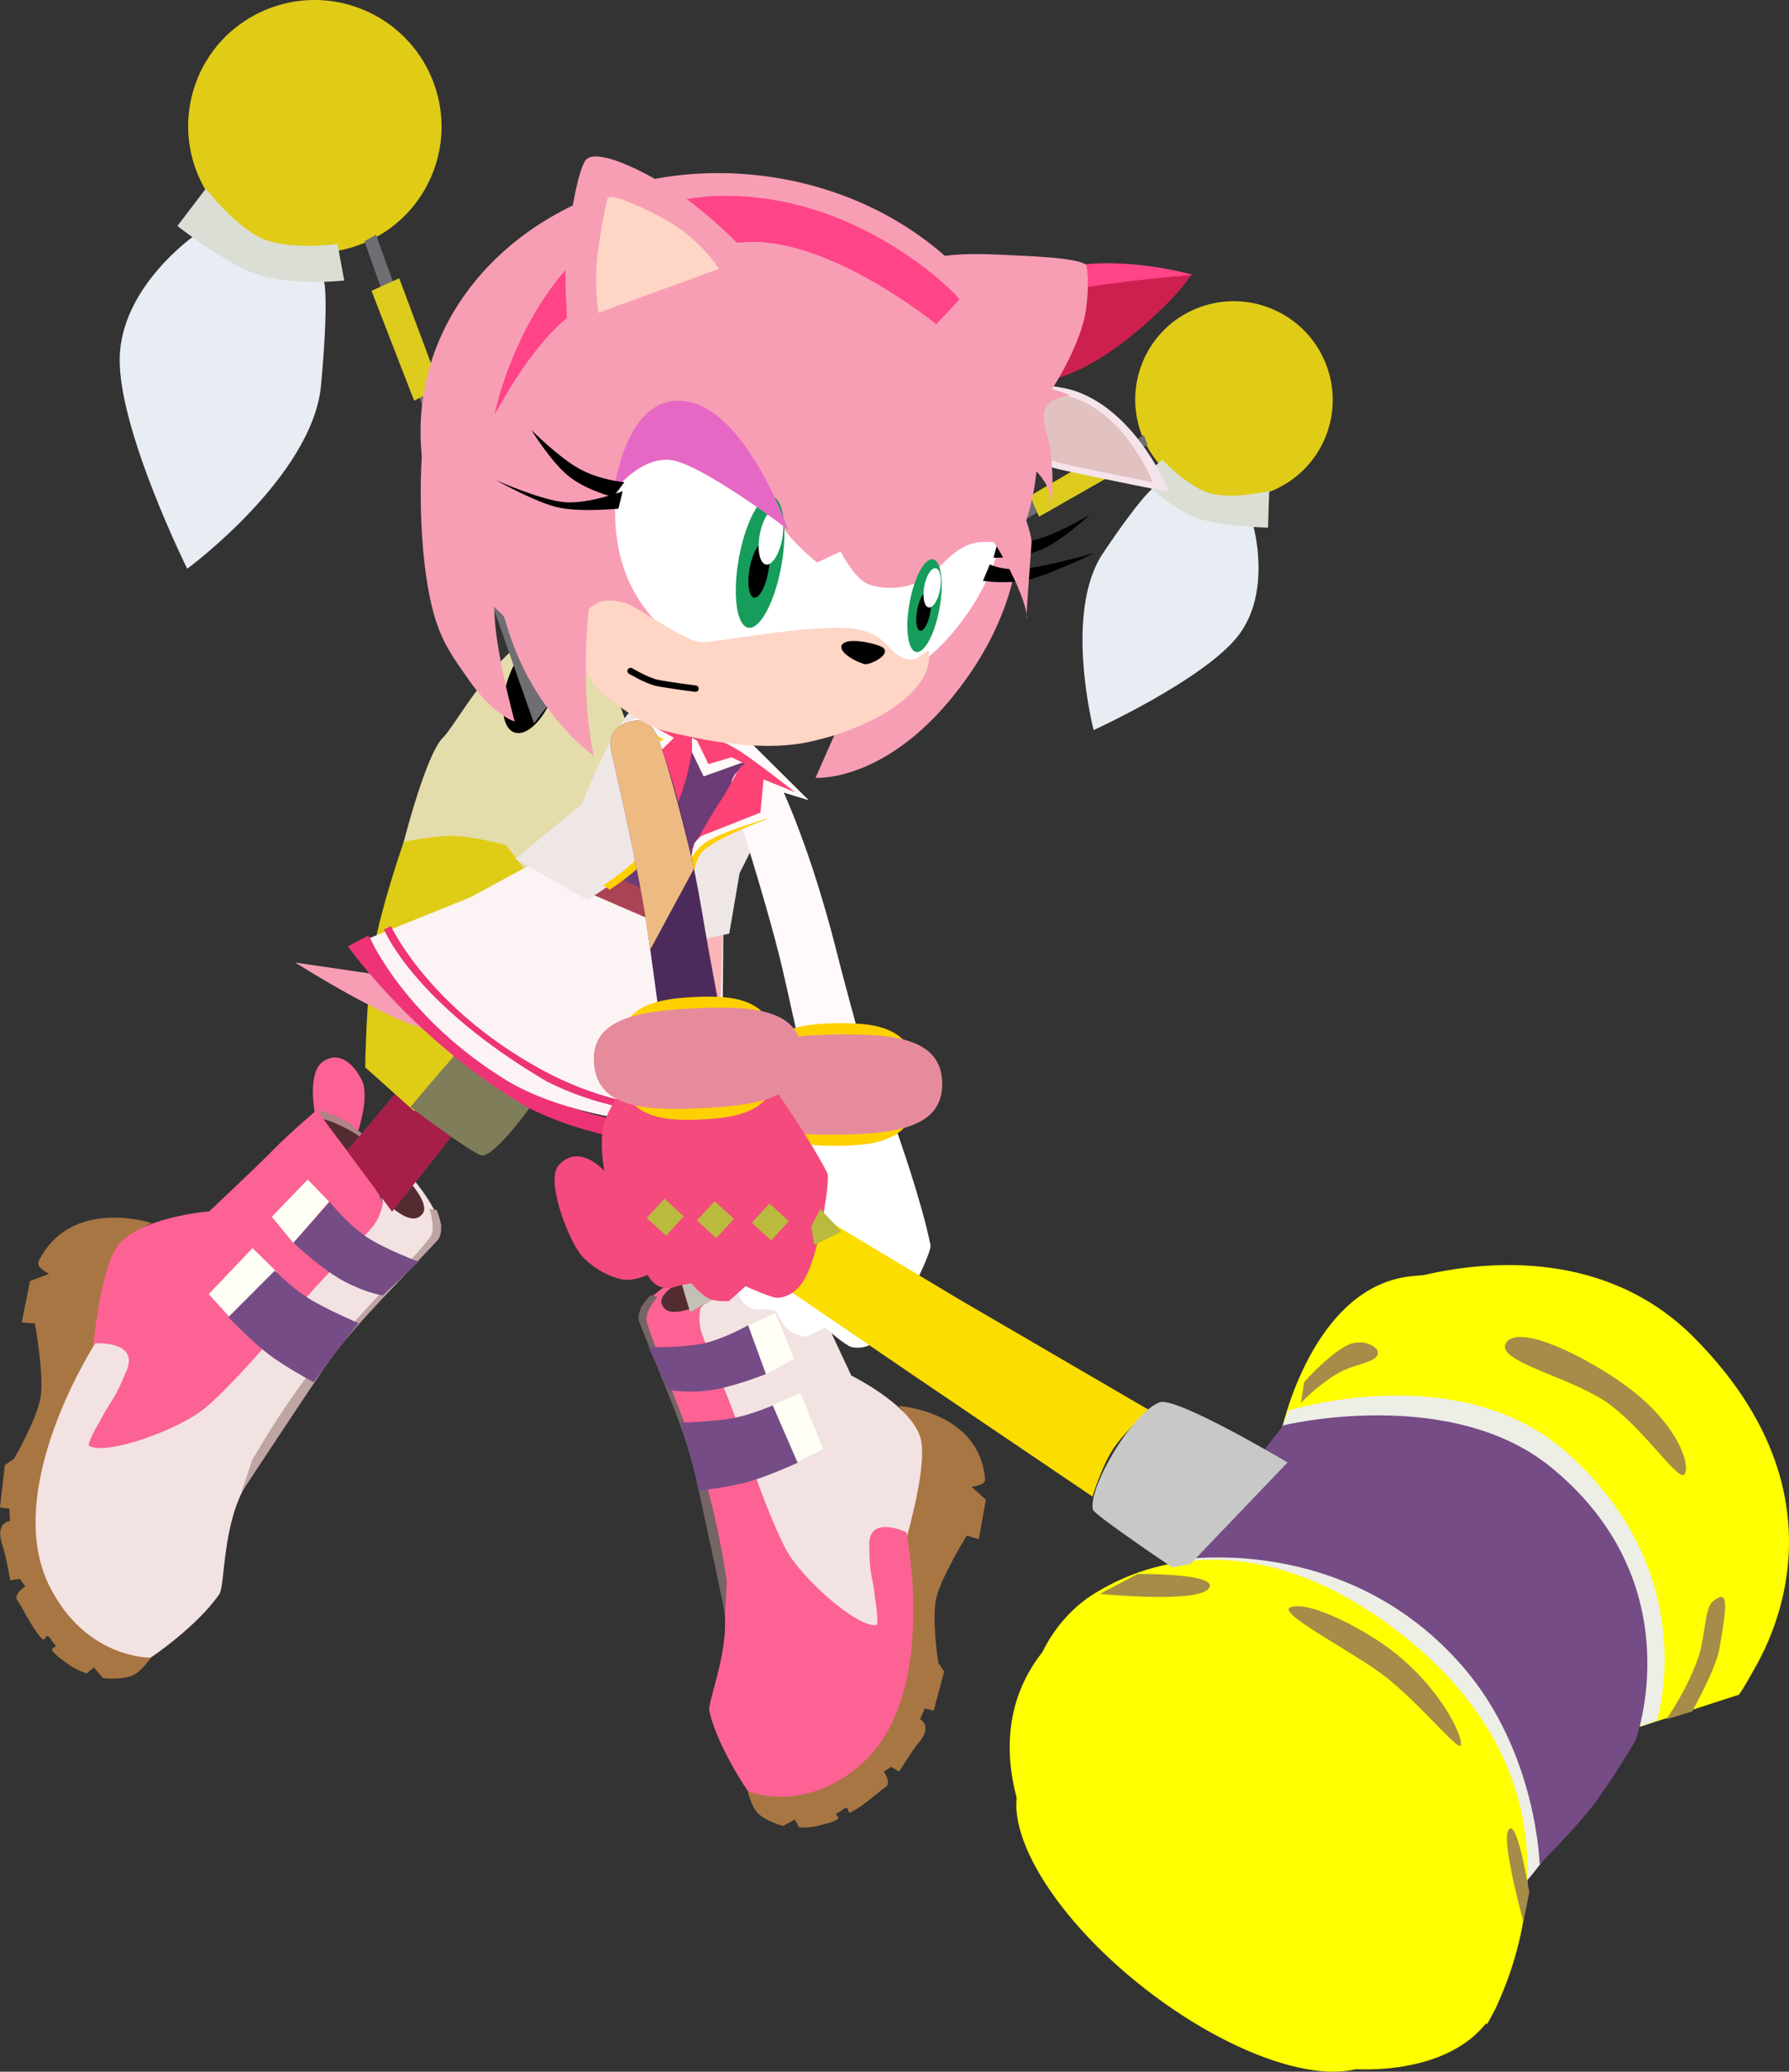 <svg version="1.1" xmlns="http://www.w3.org/2000/svg" xmlns:xlink="http://www.w3.org/1999/xlink" width="34.995" height="40.505" viewBox="0,0,34.995,40.505"><rect x="0" y="0" width="34.995" height="40.505" fill="#333333" stroke="none"/><g transform="translate(-230.018,-162.946)"><g data-paper-data="{&quot;isPaintingLayer&quot;:true}" fill-rule="nonzero" stroke-miterlimit="10" stroke-dasharray="" stroke-dashoffset="0" style="mix-blend-mode: normal"><g data-paper-data="{&quot;index&quot;:null}" stroke="none" stroke-width="0" stroke-linecap="butt" stroke-linejoin="miter"><g data-paper-data="{&quot;index&quot;:null}"><path d="M236.174,184.687c0,0 -0.149,-0.773 0.164,-0.987c0.313,-0.214 0.601,0.045 0.759,0.366c0.157,0.321 -0.08,1.018 -0.08,1.018z" fill="#fc6293"/><g><path d="M232.987,186.857c0,0 -0.37,0.146 -0.627,0.561c-0.314,0.505 -0.152,1.038 -0.485,1.903c-0.721,1.875 -2.153,3.013 0.143,5.596c0.325,0.231 0.979,0.396 0.979,0.396c0,0 -0.179,0.295 -0.385,0.39c-0.206,0.095 -0.579,0.053 -0.579,0.053l-0.177,-0.208l-0.143,0.115c0,0 -0.176,-0.054 -0.322,-0.153c-0.146,-0.1 -0.311,-0.225 -0.347,-0.289c-0.043,-0.078 0.123,-0.054 0.036,-0.134c-0.054,-0.049 -0.052,-0.09 -0.104,-0.136c-0.079,-0.071 -0.066,0.108 -0.141,0.029c-0.195,-0.205 -0.375,-0.605 -0.477,-0.744c-0.085,-0.116 0.154,-0.275 0.154,-0.275l-0.106,-0.147l-0.186,0.029c0,0 -0.094,-0.517 -0.148,-0.668c-0.169,-0.471 0.142,-0.49 0.142,-0.49l-0.011,-0.242l-0.186,-0.025l0.096,-0.826l0.178,-0.125c0,0 0.455,-0.775 0.523,-1.216c0.068,-0.442 -0.114,-1.43 -0.114,-1.43l-0.257,-0.02l0.163,-0.809l0.371,-0.14c0,0 -0.262,-0.128 -0.204,-0.246c0.625,-1.267 2.211,-0.748 2.211,-0.748z" data-paper-data="{&quot;index&quot;:null}" fill="#a87643"/><path d="M234.324,190.265c-1.294,1.355 -2.631,1.092 -2.631,1.092c0,0 0.082,-3.161 0.584,-3.992c0.374,-0.62 1.835,-0.736 1.835,-0.736c0,0 0.962,-0.904 1.261,-1.212c0.298,-0.308 0.855,-0.78 0.855,-0.78c0,0 1.198,1.474 1.299,1.884c0.066,0.32 -2.462,2.968 -3.203,3.744z" data-paper-data="{&quot;index&quot;:null}" fill="#fc6293"/><path d="M237.537,185.566c0.186,0.003 0.778,0.533 1.103,1.301c0.097,0.23 -0.988,1.066 -2.041,2.38c-0.588,0.733 -1.299,1.983 -1.751,2.702c-0.486,0.773 -0.424,1.995 -0.54,2.165c-0.417,0.611 -1.331,1.243 -1.349,1.241c-0.01,-0.001 -1.267,0.023 -1.977,-1.406c-0.942,-1.897 0.9,-4.739 0.9,-4.739c0,0 0.839,-0.055 0.621,0.509c-0.284,0.694 -0.273,0.512 -0.527,1.007c-0.11,0.178 -0.252,0.464 -0.22,0.484c0.323,0.205 1.754,-0.303 2.279,-0.74c0.425,-0.354 1.16,-1.172 1.759,-1.903c0.526,-0.642 1.119,-1.188 1.475,-1.592c0.216,-0.245 0.239,-0.521 0.239,-0.521c0,0 -0.272,-0.892 0.028,-0.888z" data-paper-data="{&quot;index&quot;:null}" fill="#f3e2e2"/><path d="M234.953,191.488c0,0 0.71,-1.237 1.333,-1.954c0.822,-0.946 1.893,-2.057 2.143,-2.394c0.126,-0.169 -0.013,-0.558 -0.013,-0.558l0.142,0.021c0,0 0.193,0.407 0.009,0.604c-1.061,1.132 -1.696,1.738 -2.212,2.492c-0.373,0.545 -1.619,2.434 -1.619,2.434z" data-paper-data="{&quot;index&quot;:null}" fill="#bfa4a4"/><path d="M234.101,188.247l0.857,-0.899l0.478,0.47l-0.918,0.89z" data-paper-data="{&quot;index&quot;:null}" fill="#fffff6"/><path d="M235.335,186.736l0.703,-0.729l0.417,0.433l-0.698,0.81z" data-paper-data="{&quot;index&quot;:null}" fill="#fffff6"/><path d="M237.507,188.272c0,0 -0.286,-0.03 -0.738,-0.264c-0.452,-0.234 -1.011,-0.765 -1.011,-0.765l0.708,-0.798c0,0 0.35,0.435 0.718,0.682c0.368,0.246 1.024,0.487 1.024,0.487z" data-paper-data="{&quot;index&quot;:null}" fill="#754c86"/><path d="M236.156,189.971c0,0 -0.567,-0.3 -0.903,-0.562c-0.337,-0.262 -0.768,-0.711 -0.768,-0.711l0.909,-0.91c0,0 0.309,0.319 0.652,0.537c0.343,0.217 0.985,0.49 0.985,0.49c0,0 -0.312,0.392 -0.473,0.605c-0.161,0.212 -0.403,0.551 -0.403,0.551z" data-paper-data="{&quot;index&quot;:null}" fill="#754c86"/><path d="M236.236,184.657c0,0 0.372,0.087 0.562,0.213c0.115,0.076 0.372,0.31 0.669,0.53c0.298,0.22 0.338,0.321 0.338,0.321l-1.465,-0.908z" data-paper-data="{&quot;index&quot;:null}" fill="#ae8484"/><path d="M238.267,186.696c-0.106,0.116 -0.281,0.111 -0.591,-0.147c-0.309,-0.258 -0.187,-0.236 -0.662,-0.84c-0.236,-0.292 -0.667,-0.881 -0.667,-0.881c0,0 0.53,0.112 1.192,0.721c0.662,0.609 0.878,0.986 0.735,1.141z" data-paper-data="{&quot;index&quot;:null}" fill="#532c31"/></g></g><g data-paper-data="{&quot;index&quot;:null}"><path d="M241.175,182.199l-2.554,3.259l-0.934,1.174l-0.88,-1.185l0.769,-0.907l2.395,-2.921z" data-paper-data="{&quot;index&quot;:null}" fill="#8e5173"/><path d="M239.4,184.435l-0.779,1.023l-0.934,1.174l-0.88,-1.185l0.769,-0.907l0.808,-0.978z" data-paper-data="{&quot;index&quot;:null}" fill="#a71e48"/><path d="M239.4,184.435l-0.159,0.214l-1.003,-0.901l0.147,-0.185z" data-paper-data="{&quot;index&quot;:null}" fill="#a19589"/><path d="M239.09,184.817l-0.159,0.214l-1.003,-0.901l0.147,-0.185z" data-paper-data="{&quot;index&quot;:null}" fill="#a19589"/></g></g><g data-paper-data="{&quot;index&quot;:null}" stroke="none" stroke-width="0" stroke-linecap="butt" stroke-linejoin="miter"><g data-paper-data="{&quot;index&quot;:null}"><g><path d="M247.59,190.434c0,0 1.585,0.093 1.698,1.433c0.01,0.124 -0.266,0.147 -0.266,0.147l0.28,0.253l-0.137,0.773l-0.235,-0.071c0,0 -0.505,0.812 -0.598,1.226c-0.093,0.414 0.04,1.259 0.04,1.259l0.114,0.173l-0.203,0.765l-0.174,-0.043l-0.094,0.21c0,0 0.268,0.125 -0.045,0.483c-0.101,0.115 -0.363,0.54 -0.363,0.54l-0.155,-0.091l-0.146,0.093c0,0 0.156,0.224 0.041,0.297c-0.138,0.088 -0.437,0.379 -0.681,0.493c-0.095,0.044 -0.02,-0.11 -0.115,-0.074c-0.062,0.023 -0.075,0.059 -0.139,0.084c-0.105,0.041 0.051,0.077 -0.014,0.131c-0.054,0.044 -0.244,0.098 -0.408,0.135c-0.164,0.037 -0.338,0.024 -0.338,0.024l-0.087,-0.152l-0.229,0.123c0,0 -0.345,-0.093 -0.494,-0.249c-0.15,-0.156 -0.205,-0.479 -0.205,-0.479c0,0 0.636,0.082 1.005,-0.01c2.932,-1.488 2.06,-2.994 2.075,-4.906c0.007,-0.882 0.336,-1.297 0.234,-1.854c-0.084,-0.457 -0.36,-0.715 -0.36,-0.715z" data-paper-data="{&quot;index&quot;:null}" fill="#a87643"/><path d="M245.218,192.987c-0.386,-0.945 -1.703,-4.17 -1.533,-4.43c0.232,-0.328 1.807,-1.216 1.807,-1.216c0,0 0.329,0.611 0.485,0.988c0.157,0.377 0.694,1.512 0.694,1.512c0,0 1.254,0.612 1.369,1.291c0.154,0.911 -0.873,3.739 -0.873,3.739c0,0 -1.275,-0.233 -1.949,-1.883z" data-paper-data="{&quot;index&quot;:null}" fill="#f3e2e2"/><path d="M244.01,187.707c0.267,0.1 -0.285,0.796 -0.285,0.796c0,0 -0.075,0.252 0.031,0.544c0.174,0.481 0.51,1.171 0.752,1.923c0.276,0.856 0.642,1.825 0.895,2.287c0.313,0.57 1.403,1.528 1.76,1.459c0.035,-0.007 0.01,-0.31 -0.026,-0.505c-0.053,-0.527 -0.106,-0.362 -0.116,-1.075c0.004,-0.575 0.727,-0.234 0.727,-0.234c0,0 0.642,3.159 -0.853,4.51c-1.127,1.019 -2.231,0.559 -2.24,0.557c-0.016,-0.004 -0.605,-0.882 -0.762,-1.568c-0.044,-0.191 0.437,-1.252 0.276,-2.105c-0.15,-0.794 -0.344,-2.148 -0.61,-3.002c-0.475,-1.53 -1.145,-2.648 -0.979,-2.818c0.555,-0.567 1.264,-0.83 1.43,-0.768z" data-paper-data="{&quot;index&quot;:null}" fill="#fc6293"/><path d="M244.203,194.498c0,0 -0.446,-2.106 -0.586,-2.719c-0.194,-0.848 -0.545,-1.605 -1.091,-2.977c-0.095,-0.239 0.218,-0.532 0.218,-0.532l0.133,0.031c0,0 -0.259,0.296 -0.206,0.49c0.104,0.385 0.666,1.742 1.064,2.866c0.302,0.852 0.5,2.195 0.5,2.195z" data-paper-data="{&quot;index&quot;:null}" fill="#766565"/><path d="M245.59,191.54l-0.503,-1.107l0.587,-0.25l0.446,1.094z" data-paper-data="{&quot;index&quot;:null}" fill="#fffff6"/><path d="M244.999,189.817l-0.336,-0.96l0.52,-0.238l0.369,0.89z" data-paper-data="{&quot;index&quot;:null}" fill="#fffff6"/><path d="M243.094,190.113l-0.392,-0.828c0,0 0.665,0.016 1.076,-0.074c0.411,-0.09 0.873,-0.354 0.873,-0.354l0.349,0.953c0,0 -0.68,0.276 -1.161,0.326c-0.481,0.05 -0.745,-0.023 -0.745,-0.023z" data-paper-data="{&quot;index&quot;:null}" fill="#754c86"/><path d="M244.694,191.906c-0.389,0.115 -0.996,0.183 -0.996,0.183c0,0 -0.096,-0.384 -0.165,-0.628c-0.069,-0.244 -0.208,-0.7 -0.208,-0.7c0,0 0.664,-0.018 1.043,-0.091c0.379,-0.073 0.765,-0.248 0.765,-0.248l0.488,1.123c0,0 -0.539,0.247 -0.928,0.362z" data-paper-data="{&quot;index&quot;:null}" fill="#754c86"/><path d="M245.333,187.456l-1.614,0.294c0,0 0.071,-0.075 0.411,-0.166c0.34,-0.091 0.649,-0.208 0.777,-0.236c0.212,-0.046 0.572,0.007 0.572,0.007z" data-paper-data="{&quot;index&quot;:null}" fill="#ae8484"/><path d="M242.964,188.445c-0.072,-0.188 0.25,-0.446 1.048,-0.755c0.798,-0.308 1.307,-0.223 1.307,-0.223c0,0 -0.586,0.371 -0.897,0.548c-0.631,0.37 -0.515,0.393 -0.879,0.514c-0.364,0.121 -0.52,0.064 -0.574,-0.075z" data-paper-data="{&quot;index&quot;:null}" fill="#532c31"/></g><path d="M243.888,187.674c0,0 -0.127,-0.725 0.078,-1.018c0.205,-0.293 0.53,-0.504 0.806,-0.245c0.276,0.259 0.01,1 0.01,1z" fill="#f3e2e2"/></g><g data-paper-data="{&quot;index&quot;:null}"><path d="M243.143,182.634l0.96,3.327l0.47,2.048l-1.055,0.592l-0.546,-1.85l-0.993,-3.613z" data-paper-data="{&quot;index&quot;:null}" fill="#8e5173"/><path d="M243.961,185.486l0.142,0.476l0.47,2.048l-1.055,0.592l-0.546,-1.85l-0.187,-0.739z" data-paper-data="{&quot;index&quot;:null}" fill="#c5c0b5"/><path d="M242.85,186.276l-0.076,-0.264l1.18,-0.524l0.087,0.244z" fill="#af2753"/><path d="M242.984,186.742l-0.076,-0.264l1.18,-0.524l0.087,0.244z" fill="#af2753"/></g></g><g data-paper-data="{&quot;index&quot;:null}" stroke-width="0" stroke-linecap="butt" stroke-linejoin="miter"><g data-paper-data="{&quot;index&quot;:null}"><path d="M253.511,172.576c-1.006,-0.357 -1.532,-1.46 -1.176,-2.462c0.356,-1.002 1.46,-1.525 2.466,-1.167c1.006,0.357 1.532,1.46 1.176,2.462c-0.356,1.002 -1.46,1.525 -2.466,1.167z" fill="#e0cb17" stroke="none"/><path d="M253.611,172.505c-0.621,-0.221 -0.947,-0.902 -0.727,-1.521c0.22,-0.619 0.902,-0.942 1.523,-0.721c0.621,0.221 0.947,0.902 0.727,1.521c-0.22,0.619 -0.902,0.942 -1.523,0.721z" fill="#e0cb17" stroke="#000000"/><path d="M251.411,177.22c0,0 -0.596,-2.3 0.183,-3.458c0.75,-1.116 0.962,-1.256 0.962,-1.256l1.977,0.718c0,0 0.373,1.297 -0.298,2.156c-0.671,0.858 -2.824,1.84 -2.824,1.84z" fill="#e8edf4" stroke="#000000"/><path d="M253.437,173.074c-0.55,-0.198 -1.112,-0.773 -1.112,-0.773l0.43,-0.367c0,0 0.49,0.527 0.926,0.655c0.437,0.128 1.164,-0.043 1.164,-0.043l-0.023,0.715c0,0 -0.905,-0.014 -1.386,-0.187z" fill="#dbded5" stroke="#000000"/></g><g data-paper-data="{&quot;index&quot;:null}" stroke="none"><path d="M246.473,174.581c0.19,0.067 0.23,0.441 0.09,0.834c-0.14,0.393 -0.407,0.658 -0.596,0.59c-0.19,-0.067 -0.23,-0.441 -0.09,-0.834c0.14,-0.393 0.407,-0.658 0.596,-0.59z" fill="#000000"/><path d="M243.382,179.08c0.197,0.07 0.21,2.354 0.21,2.354c0,0 -1.101,-0.038 -1.298,-0.108c-0.197,-0.07 -0.125,-1.326 -0.063,-1.499c0.062,-0.173 0.954,-0.817 1.151,-0.746z" fill="#807d5a"/><path d="M245.821,175.71l0.009,-0.328l6.561,-3.927l0.073,0.187z" fill="#6e6e73"/><path d="M251.698,171.743l0.207,0.416l-1.562,0.889l-0.178,-0.406z" fill="#ddcb1e"/></g></g><g data-paper-data="{&quot;index&quot;:null}" stroke-width="0" stroke-linecap="butt" stroke-linejoin="miter"><g data-paper-data="{&quot;index&quot;:null}"><path d="M235.35,167.745c-1.29,-0.459 -1.966,-1.872 -1.509,-3.158c0.457,-1.285 1.873,-1.956 3.163,-1.497c1.29,0.459 1.966,1.872 1.509,3.158c-0.457,1.285 -1.873,1.956 -3.163,1.497z" fill="#e0cb17" stroke="none"/><path d="M235.307,167.593c-0.797,-0.283 -1.214,-1.157 -0.932,-1.951c0.282,-0.794 1.157,-1.208 1.954,-0.925c0.797,0.283 1.214,1.157 0.932,1.951c-0.282,0.794 -1.157,1.208 -1.954,0.925z" fill="#e0cb17" stroke="#000000"/><path d="M232.359,169.949c0.028,-1.397 1.449,-2.386 1.449,-2.386l2.549,0.886c0,0 0.098,0.311 -0.059,2.028c-0.163,1.783 -2.618,3.589 -2.618,3.589c0,0 -1.348,-2.72 -1.32,-4.117z" fill="#e8edf4" stroke="#000000"/><path d="M235.019,168.3c-0.619,-0.217 -1.531,-0.936 -1.531,-0.936l0.556,-0.73c0,0 0.586,0.759 1.124,0.985c0.538,0.226 1.452,0.098 1.452,0.098l0.131,0.713c0,0 -1.025,0.117 -1.732,-0.131z" fill="#dbded5" stroke="#000000"/></g><g data-paper-data="{&quot;index&quot;:null}" stroke="none"><path d="M238.683,177.368c0.336,-0.331 1.44,-2.556 2.643,-2.087c0.187,0.073 1.209,1.813 1.08,2.878c-0.176,1.448 -1.565,2.323 -1.565,2.323l-2.929,-1.062c0,0 0.435,-1.722 0.771,-2.053z" fill="#e4dcaa"/><path d="M239.964,176.195c0.179,-0.505 0.522,-0.844 0.765,-0.757c0.243,0.086 0.295,0.566 0.115,1.07c-0.179,0.505 -0.522,0.844 -0.765,0.757c-0.243,-0.086 -0.295,-0.566 -0.115,-1.07z" fill="#000000"/><path d="M237.325,181.53c0.145,-0.848 0.59,-2.124 0.59,-2.124c0,0 0.649,-0.136 1.029,-0.115c0.379,0.021 0.965,0.174 0.965,0.174l0.897,1.152c0,0 -0.806,2.884 -0.922,3.249c-0.234,0.735 -1.771,0.798 -1.771,0.798l-0.951,-0.85c0,0 0.019,-1.436 0.164,-2.284z" fill="#dfcc17"/><path d="M238.047,184.59c0,0 1.862,-2.262 2.115,-2.172c0.253,0.09 0.62,1.453 0.541,1.675c-0.079,0.222 -1.023,1.53 -1.277,1.44c-0.253,-0.09 -1.38,-0.943 -1.38,-0.943z" fill="#807d5a"/><path d="M237.148,167.662l0.224,-0.126l3.349,9.22l-0.257,0.334z" fill="#6e6e73"/><path d="M238.625,170.521l-0.506,0.26l-0.834,-2.149l0.542,-0.246z" fill="#ddcb1e"/></g></g><path d="M241.339,182.515c0,0 -1.986,0.759 -2.795,0.608c-0.88,-0.164 -2.751,-1.358 -2.751,-1.358l2.819,0.413l1.436,0.012z" data-paper-data="{&quot;index&quot;:null}" fill="#f79db4" stroke="none" stroke-width="0" stroke-linecap="butt" stroke-linejoin="miter"/><path d="M244.404,185.331c0,0 -2.12,0.235 -4.058,-0.729c-2.228,-1.305 -3.522,-3.155 -3.522,-3.155l0.4,-0.212c0,0 0.9,1.849 3.261,3.063c2.049,1.011 3.926,0.601 3.926,0.601z" data-paper-data="{&quot;index&quot;:null}" fill="#ee3377" stroke="none" stroke-width="0" stroke-linecap="butt" stroke-linejoin="miter"/><path d="M244.167,181.144l-0.03,3.863c0,0 -2.597,0.005 -4.166,-0.911c-2.027,-1.225 -2.716,-2.813 -2.716,-2.813l1.956,-0.79l1.779,-0.96z" data-paper-data="{&quot;index&quot;:null}" fill="#fcf4f4" stroke="none" stroke-width="0" stroke-linecap="butt" stroke-linejoin="miter"/><path d="M244.368,184.603c0,0 -1.704,0.458 -3.642,-0.506c-2.617,-1.533 -3.197,-2.978 -3.197,-2.978l0.136,-0.066c0,0 0.782,1.696 3.143,2.91c2.142,1.059 3.551,0.472 3.551,0.472z" data-paper-data="{&quot;index&quot;:null}" fill="#ee3377" stroke="none" stroke-width="0" stroke-linecap="butt" stroke-linejoin="miter"/><g data-paper-data="{&quot;index&quot;:null}" stroke="none" stroke-width="0" stroke-linecap="butt" stroke-linejoin="miter"><path d="M242.033,185.304l1.68,-4.862l0.454,0.355l-0.147,4.786c0,0 -0.776,0.209 -1.671,-0.13c-0.218,-0.083 -0.316,-0.148 -0.316,-0.148z" fill="#fab5b7"/><path d="M242.599,185.542c0.653,0.227 1.458,0 1.458,0l-0.114,0.396c0,0 -0.876,0.246 -1.545,0.018c-0.747,-0.254 -0.549,-0.243 -0.549,-0.243l0.156,-0.374c0,0 -0.133,-0.05 0.593,0.203z" fill="#fed000"/></g><path d="M241.484,180.38l0.617,-0.329l1.435,0.651l0.107,0.615z" data-paper-data="{&quot;index&quot;:null}" fill="#aa4455" stroke="none" stroke-width="0" stroke-linecap="butt" stroke-linejoin="miter"/><path d="M244.549,179.423c-0.169,0.6 -0.669,1.523 -0.669,1.523l-3.048,-1.451l0.621,-0.797l1.122,-1.964c0,0 0.594,0.414 0.999,0.638c0.405,0.224 1.044,0.49 1.044,0.49c0,0 0.1,0.961 -0.069,1.561z" data-paper-data="{&quot;index&quot;:null}" fill="#6d3b75" stroke="none" stroke-width="0" stroke-linecap="butt" stroke-linejoin="miter"/><path d="M243.504,181.37c0,0 -0.08,-1.171 0.081,-1.675c0.029,-0.09 0.097,-0.266 0.097,-0.266c0,0 0.209,-0.223 1.059,-0.368c0.186,-0.032 0.147,-0.148 0.28,-0.325c0.042,-0.056 -0.005,-0.442 -0.005,-0.442c0,0 0.146,0.008 0.167,0.125c-0.153,0.559 -0.697,1.596 -0.697,1.596l-0.203,1.184z" data-paper-data="{&quot;index&quot;:null}" fill="#efe6e6" stroke="none" stroke-width="0" stroke-linecap="butt" stroke-linejoin="miter"/><path d="M240.096,179.74l1.302,-1.073c0,0 0.687,-1.764 1.111,-1.94c0.11,-0.046 0.52,0.308 0.52,0.308c0,0 0.142,0.115 -0.001,0.394c-0.029,0.057 -0.333,0.217 -0.357,0.283c-0.077,0.207 -0.06,0.35 0.014,0.524c0.339,0.792 0.266,1.089 0.266,1.089c0,0 -0.111,0.152 -0.171,0.226c-0.336,0.409 -1.271,0.989 -1.271,0.989z" data-paper-data="{&quot;index&quot;:null}" fill="#efe6e6" stroke="none" stroke-width="0" stroke-linecap="butt" stroke-linejoin="miter"/><path d="M242.535,177.079l0.363,-0.14c0,0 0.584,0.363 0.637,0.42c0.064,0.127 -0.019,0.547 -0.124,0.907c-0.086,0.296 -0.409,1.086 -0.409,1.086c0,0 -0.048,-0.196 -0.114,-0.387c-0.096,-0.276 -0.216,-0.542 -0.258,-0.79c-0.064,-0.446 0.466,-0.794 0.466,-0.794z" data-paper-data="{&quot;index&quot;:null}" fill="#fd4275" stroke="none" stroke-width="0" stroke-linecap="butt" stroke-linejoin="miter"/><path d="M241.822,180.254c0,0 0.827,-0.525 1.011,-0.979c0.124,-0.308 -0.416,-1.475 -0.416,-1.475l0.195,-0.021c0,0 0.474,1.256 0.356,1.536c-0.223,0.531 -1.026,1.025 -1.026,1.025z" data-paper-data="{&quot;index&quot;:null}" fill="#fed000" stroke="none" stroke-width="0" stroke-linecap="butt" stroke-linejoin="miter"/><path d="M242.55,177.762l0.454,-0.365l-0.669,-0.344l0.419,-0.22l0.147,0.121l-0.283,0.094l0.584,0.323l-0.467,0.456l0.369,1.181c0,0 -0,0.159 -0.033,0.213c-0.032,0.054 -0.182,0.225 -0.182,0.225c0,0 0.064,-0.154 0.066,-0.337c0.001,-0.179 -0.06,-0.386 -0.094,-0.497c-0.079,-0.263 -0.31,-0.849 -0.31,-0.849z" data-paper-data="{&quot;index&quot;:null}" fill="#fff9f9" stroke="none" stroke-width="0" stroke-linecap="butt" stroke-linejoin="miter"/><path d="M242.274,177.095l0.075,-0.046l0.641,0.349l-0.045,0.037z" data-paper-data="{&quot;index&quot;:null}" fill="#fed000" stroke="none" stroke-width="0" stroke-linecap="butt" stroke-linejoin="miter"/><path d="M243.782,178.125l-0.232,-0.478c0,0 0.009,-0.091 0.005,-0.146c-0.004,-0.055 -0.002,-0.129 -0.002,-0.129c0,0 0.341,0.17 0.516,0.252c0.177,0.083 0.669,0.16 0.669,0.16z" data-paper-data="{&quot;index&quot;:null}" fill="#fff9f9" stroke="none" stroke-width="0" stroke-linecap="butt" stroke-linejoin="miter"/><path d="M243.876,177.885l-0.227,-0.468l0.692,0.331z" data-paper-data="{&quot;index&quot;:null}" fill="#fd4275" stroke="none" stroke-width="0" stroke-linecap="butt" stroke-linejoin="miter"/><g data-paper-data="{&quot;index&quot;:null}" stroke="none" stroke-width="0" stroke-linecap="butt" stroke-linejoin="miter"><path d="M245.242,178.204c0.503,1.07 0.899,2.392 1.123,3.276c0.321,1.263 0.644,2.379 0.644,2.379c0,0 -0.437,0.324 -0.759,0.285c-0.322,-0.038 -0.429,-0.009 -0.429,-0.009c0,0 -0.433,-2.008 -0.563,-2.517c-0.213,-0.836 -0.525,-1.885 -0.908,-3.076c-0.096,-0.299 0.004,-0.522 0.305,-0.632c0.202,-0.074 0.42,-0.061 0.587,0.293z" data-paper-data="{&quot;index&quot;:null}" fill="#fff9fb"/><path d="M248.22,187.289c0.026,0.133 -0.434,1.079 -0.702,1.47c-0.146,0.214 -0.417,0.613 -0.843,0.524c-0.109,-0.023 -0.518,-0.377 -0.518,-0.377l-0.379,0.18c0,0 -0.244,-0.052 -0.356,-0.155c-0.111,-0.103 -0.228,-0.359 -0.228,-0.359c0,0 -0.169,-0.028 -0.292,-0.023c-0.401,0.015 -0.449,-0.358 -0.449,-0.358c0,0 -0.29,0.045 -0.48,-0.05c-0.301,-0.15 -0.565,-0.492 -0.64,-0.714c-0.128,-0.377 -0.225,-1.482 0.09,-1.676c0.491,-0.303 0.791,0.342 0.791,0.342c0,0 0.055,-0.6 0.27,-0.895c0.331,-0.454 0.682,-0.547 0.682,-0.547l2.412,0.461c0,0 0.476,1.342 0.641,2.177z" data-paper-data="{&quot;index&quot;:null}" fill="#ffffff"/><g data-paper-data="{&quot;index&quot;:null}"><path d="M244.845,184.172c-0.032,-1.064 0.684,-1.209 1.548,-1.221c0.864,-0.012 1.567,0.113 1.582,1.177c0.015,1.064 -0.684,1.209 -1.548,1.221c-0.864,0.012 -1.55,-0.113 -1.582,-1.177z" fill="#fed000"/><path d="M246.424,185.129c-1.126,0.016 -2.018,-0.082 -2.053,-0.95c-0.034,-0.868 0.899,-0.991 2.025,-1.007c1.126,-0.016 2.04,0.081 2.053,0.95c0.012,0.869 -0.899,0.991 -2.025,1.007z" fill="#e68b9c"/></g></g><path d="M245.011,178.273c0,0 0.16,0.453 -0.228,0.683c-0.22,0.123 -0.6,0.376 -0.875,0.474c-0.19,0.068 -0.373,0.154 -0.373,0.154c0,0 0.413,-0.747 0.589,-1c0.215,-0.308 0.33,-0.669 0.469,-0.698c0.033,0.002 -1.51,-0.739 -1.413,-0.714c0.056,0.014 0.302,-0.002 0.604,0.089c0.176,0.054 0.395,0.201 0.543,0.263c0.189,0.079 0.809,0.477 0.809,0.477l0.464,0.454z" data-paper-data="{&quot;index&quot;:null}" fill="#fd4275" stroke="none" stroke-width="0" stroke-linecap="butt" stroke-linejoin="miter"/><path d="M243.432,181.028c0,0 -0.119,-0.935 0.155,-1.442c0.144,-0.267 1.419,-0.687 1.419,-0.687l0.001,0.069c0,0 -1.143,0.408 -1.304,0.698c-0.239,0.428 -0.128,1.401 -0.128,1.401z" data-paper-data="{&quot;index&quot;:null}" fill="#fed000" stroke="none" stroke-width="0" stroke-linecap="butt" stroke-linejoin="miter"/><path d="M245.058,178.937c0,0 -0.601,0.187 -0.856,0.291c-0.108,0.044 -0.307,0.126 -0.446,0.239c-0.142,0.116 -0.221,0.263 -0.221,0.263c0,0 0.039,-0.223 0.061,-0.283c0.022,-0.059 0.145,-0.159 0.145,-0.159l1.151,-0.454l0.062,-0.65l0.618,0.251c0,0 -0.744,-0.584 -1.061,-0.79c-0.261,-0.17 -0.706,-0.36 -0.706,-0.36l0.762,0.046l1.272,1.261l-0.783,-0.239l0.001,0.583z" data-paper-data="{&quot;index&quot;:null}" fill="#fff9f9" stroke="none" stroke-width="0" stroke-linecap="butt" stroke-linejoin="miter"/><g data-paper-data="{&quot;index&quot;:null}" stroke-width="0" stroke-linecap="butt" stroke-linejoin="miter"><path d="M262.099,196.706l-7.02,-5.765c0,0 0.599,-2.864 2.57,-3.046c1.868,-0.173 3.297,0.11 4.911,1.297c4.203,3.093 1.475,6.887 1.475,6.887z" fill="#ffff00" stroke="none"/><path d="M262.611,196.561c0,0 0.381,-0.524 0.615,-1.171c0.156,-0.433 0.131,-0.999 0.295,-1.133c0.329,-0.269 0.271,0.094 0.131,0.923c-0.065,0.386 -0.534,1.228 -0.534,1.228l-0.507,0.154z" fill="#a58c48" stroke="#000000"/><path d="M262.968,191.769c-0.116,0.149 -0.716,-0.786 -1.424,-1.336c-0.708,-0.551 -2.288,-0.858 -2.067,-1.227c0.242,-0.405 1.607,0.294 2.331,0.823c1.081,0.79 1.276,1.592 1.16,1.741z" fill="#a58c48" stroke="#000000"/><path d="M255.529,189.97c0,0 0.403,-0.466 0.785,-0.692c0.344,-0.203 0.636,0.002 0.653,0.084c0.049,0.233 -0.428,0.219 -0.808,0.451c-0.41,0.251 -0.694,0.565 -0.694,0.565z" fill="#a58c48" stroke="#000000"/><path d="M258.004,194.689c2.769,2.275 2.275,4.449 2.275,4.449c0,0 0.173,-0.137 -0.193,0.334c-0.366,0.471 -0.229,0.214 -0.229,0.214c0,0 -0.046,-2.179 -1.484,-3.846c-2.288,-2.653 -5.542,-2.076 -5.542,-2.076l0.426,-0.415c0,0 2.772,-0.282 4.746,1.34z" fill="#edeee6" stroke="none"/><path d="M255.217,190.526c0,0 3.343,-1.056 5.455,0.825c2.677,2.383 1.754,5.239 1.754,5.239l-0.322,0.111c0,0 0.149,-2.361 -1.228,-4.04c-2.191,-2.672 -5.797,-1.762 -5.797,-1.762l0.138,-0.373z" fill="#edeee6" stroke="none"/><path d="M260.373,191.645c2.781,2.285 1.636,5.334 1.636,5.334c0,0 -0.479,0.814 -0.845,1.285c-0.366,0.471 -1.029,1.13 -1.029,1.13c0,0 -0.051,-2.183 -1.496,-3.856c-2.3,-2.662 -5.561,-2.091 -5.561,-2.091l2.043,-2.634c0,0 3.269,-0.797 5.251,0.831z" fill="#754c86" stroke="none"/><path d="M254.564,196.381c-1.057,-0.823 -4.19,-1.051 -4.19,-1.051c0,0 0.278,-0.739 1.028,-1.213c1.173,-0.742 3.233,-1.24 5.718,0.545c4.74,3.404 1.983,7.866 1.983,7.866c0,0 -3.482,-5.324 -4.539,-6.147z" fill="#ffff00" stroke="none"/><path d="M257.088,195.704c-0.551,-0.428 -2.085,-1.216 -1.837,-1.328c0.366,-0.165 1.564,0.478 2.101,0.923c0.969,0.805 1.304,1.687 1.236,1.774c-0.068,0.087 -0.791,-0.818 -1.5,-1.37z" fill="#a58c48" stroke="#000000"/><path d="M259.818,200.519c0,0 -0.412,-1.504 -0.306,-1.762c0.165,-0.401 0.42,1.19 0.42,1.19l-0.114,0.571z" fill="#a58c48" stroke="#000000"/><path d="M253.662,194.003c-0.231,0.297 -2.127,0.105 -2.127,0.105l0.738,-0.39c0,0 1.62,-0.013 1.389,0.284z" fill="#a58c48" stroke="#000000"/><path d="M252.743,201.999c-2.522,-2.013 -3.831,-4.829 -2.352,-6.73c1.06,-1.363 4.173,-0.564 6.41,1.228c2.143,1.716 3.353,4.636 2.292,5.999c-1.06,1.363 -4.189,1.196 -6.335,-0.517z" fill="#ffff00" stroke="#000000"/><path d="M257.08,203.07c-0.639,0.821 -2.722,0.269 -4.654,-1.233c-1.931,-1.502 -2.979,-3.386 -2.34,-4.207c0.639,-0.821 2.723,-0.269 4.654,1.233c1.931,1.502 2.979,3.386 2.34,4.207z" fill="#ffff00" stroke="#000000"/><path d="M247.934,189.869l-5.837,-3.983c0,0 -0.178,-0.521 -0.044,-0.712c0.134,-0.19 0.694,-0.441 0.694,-0.441l6.025,3.612l3.718,2.166c0,0 -0.481,0.431 -0.703,0.772c-0.222,0.342 -0.399,0.923 -0.399,0.923z" fill="#fbdd00" stroke="none"/><path d="M252.947,193.589c0,0 -1.52,-1.021 -1.549,-1.126c-0.11,-0.401 0.756,-1.894 1.304,-2.1c0.323,-0.121 2.502,1.176 2.502,1.176l-1.902,1.987z" fill="#c8c8c6" stroke="none"/><path d="M264.126,195.896c0,0 1.374,-1.986 0.418,-4.27c-0.232,-0.554 -0.781,-1.162 -1.312,-1.721c-0.789,-0.832 -1.914,-1.584 -3.047,-1.835c-1.4,-0.31 -2.909,-0.023 -2.909,-0.023c0,0 3.528,-1.325 5.887,1.057c3.497,3.529 0.963,6.793 0.963,6.793z" fill="#ffff00" stroke="#000000"/><path d="M242.097,185.886c0,0 -0.178,-0.521 -0.044,-0.712c0.134,-0.19 0.694,-0.441 0.694,-0.441l2.594,1.537c0,0 -0.103,0.318 -0.325,0.66c-0.222,0.342 -0.503,0.61 -0.503,0.61z" fill="#a56402" stroke="none"/></g><g stroke="none" stroke-width="0" stroke-linecap="butt" stroke-linejoin="miter"><path d="M242.896,177.397c0.414,1.108 0.699,2.458 0.851,3.357c0.216,1.286 0.447,2.424 0.447,2.424c0,0 -0.462,0.287 -0.78,0.222c-0.318,-0.065 -0.427,-0.044 -0.427,-0.044c0,0 -0.267,-2.036 -0.354,-2.555c-0.143,-0.851 -0.369,-1.921 -0.652,-3.14c-0.071,-0.305 0.047,-0.52 0.356,-0.605c0.207,-0.057 0.424,-0.027 0.561,0.34z" data-paper-data="{&quot;index&quot;:null}" fill="#4c2b5c"/><path d="M242.896,177.397c0.301,0.805 0.697,2.532 0.697,2.532l-0.855,1.582c0,0 -0.081,-0.565 -0.105,-0.71c-0.143,-0.851 -0.369,-1.921 -0.652,-3.14c-0.071,-0.305 0.047,-0.52 0.356,-0.605c0.207,-0.057 0.424,-0.027 0.561,0.34z" data-paper-data="{&quot;index&quot;:null}" fill="#edbb82"/></g><g data-paper-data="{&quot;index&quot;:null}" stroke="none" stroke-linecap="butt" stroke-linejoin="miter"><path d="M244.924,183.879c0,0 0.867,1.207 1.275,1.995c0.065,0.126 -0.121,1.207 -0.276,1.676c-0.085,0.257 -0.239,0.736 -0.692,0.77c-0.115,0.009 -0.628,-0.227 -0.628,-0.227l-0.327,0.291c0,0 -0.26,0.019 -0.401,-0.052c-0.141,-0.071 -0.333,-0.293 -0.333,-0.293c0,0 -0.178,0.021 -0.3,0.061c-0.397,0.132 -0.553,-0.228 -0.553,-0.228c0,0 -0.277,0.129 -0.495,0.089c-0.346,-0.063 -0.709,-0.329 -0.849,-0.529c-0.237,-0.341 -0.656,-1.419 -0.397,-1.705c0.404,-0.446 0.892,0.113 0.892,0.113c0,0 -0.119,-0.617 0.01,-0.975c0.199,-0.551 0.525,-0.746 0.525,-0.746l2.55,-0.239z" data-paper-data="{&quot;index&quot;:null}" fill="#f44a7d" stroke-width="0"/><path d="M242.669,186.759l0.346,-0.378l0.378,0.346l-0.346,0.378z" data-paper-data="{&quot;index&quot;:null}" fill="#baba3e" stroke-width="NaN"/><path d="M243.651,186.808l0.346,-0.378l0.378,0.346l-0.346,0.378z" data-paper-data="{&quot;index&quot;:null}" fill="#baba3e" stroke-width="NaN"/><path d="M244.725,186.853l0.346,-0.378l0.378,0.346l-0.346,0.378z" data-paper-data="{&quot;index&quot;:null}" fill="#baba3e" stroke-width="NaN"/><path d="M245.943,187.288l-0.055,-0.367l0.177,-0.338l0.415,0.444z" data-paper-data="{&quot;index&quot;:null}" fill="#baba3e" stroke-width="0"/><g stroke-width="0"><path d="M243.726,184.834c-0.863,0.039 -1.553,-0.065 -1.617,-1.128c-0.065,-1.063 0.646,-1.229 1.51,-1.268c0.863,-0.039 1.569,0.064 1.617,1.128c0.048,1.063 -0.646,1.229 -1.51,1.268z" data-paper-data="{&quot;index&quot;:null}" fill="#fed000"/><path d="M245.71,183.545c0.039,0.868 -0.868,1.018 -1.993,1.069c-1.125,0.051 -2.02,-0.019 -2.081,-0.886c-0.061,-0.867 0.868,-1.018 1.993,-1.069c1.125,-0.051 2.042,0.018 2.081,0.886z" data-paper-data="{&quot;index&quot;:null}" fill="#e68b9c"/></g></g><g data-paper-data="{&quot;index&quot;:null}" stroke="none" stroke-width="0" stroke-linecap="butt" stroke-linejoin="miter"><g data-paper-data="{&quot;index&quot;:null}"><path d="M253.326,168.31c0,0 -0.221,0.403 -1.095,1.136c-1.743,1.462 -2.857,0.934 -2.857,0.934c0,0 -0.044,-0.894 0.882,-1.512c0.949,-0.633 3.071,-0.558 3.071,-0.558z" data-paper-data="{&quot;index&quot;:null}" fill="#ce204f"/><path d="M251.328,168.55c-1.129,0.167 -1.946,1.768 -1.946,1.768c0,0 -0.643,-1.79 1.6,-2.17c1.125,-0.191 2.377,0.173 2.377,0.173c0,0 -0.902,0.062 -2.031,0.229z" fill="#ff4488"/></g><g data-paper-data="{&quot;index&quot;:null}"><path d="M249.387,170.508c0,0 1.054,-0.128 1.672,0.086c1.221,0.424 1.832,1.972 1.832,1.972c0,0 -1.317,-0.257 -2.154,-0.444c-1.143,-0.256 -1.349,-1.614 -1.349,-1.614z" fill="#f5e4ec"/><path d="M251.045,170.732c1.018,0.354 1.526,1.643 1.526,1.643c0,0 -1.097,-0.214 -1.795,-0.37c-0.953,-0.213 -1.124,-1.345 -1.124,-1.345c0,0 0.879,-0.107 1.393,0.072z" fill="#e2c1c1"/></g></g><g data-paper-data="{&quot;index&quot;:null}"><path d="M245.393,171.389c0,0 -0.939,-0.955 -1.921,-0.76c-1.587,0.316 -1.467,2.369 -1.467,2.369c0,0 -0.235,-1.38 0.54,-2.073c0.512,-0.458 0.845,-0.619 1.536,-0.457c0.774,0.181 1.311,0.921 1.311,0.921z" data-paper-data="{&quot;index&quot;:null}" fill="#000000" stroke="none" stroke-width="0" stroke-linecap="butt" stroke-linejoin="miter"/><path d="M244.874,166.377c3.316,0.381 5.738,3.009 5.409,5.869c-0.329,2.86 -3.284,4.87 -6.6,4.488c-3.316,-0.381 -5.738,-3.009 -5.409,-5.869c0.329,-2.86 3.284,-4.87 6.6,-4.488z" data-paper-data="{&quot;index&quot;:null}" fill="#f79eb4" stroke="none" stroke-width="0" stroke-linecap="butt" stroke-linejoin="miter"/><path d="M249.885,173.957c0.008,-0.015 -0.083,1.042 -0.987,2.291c-1.451,2.017 -2.927,1.905 -2.927,1.905l0.385,-0.873c0,0 1.739,-1.536 2.217,-2.132c0.478,-0.597 0.808,-1.735 0.807,-1.734" data-paper-data="{&quot;index&quot;:null}" fill="#f79eb4" stroke="#f89db5" stroke-width="0" stroke-linecap="butt" stroke-linejoin="round"/><path d="M246.461,173.729c0.352,0.644 0.551,0.654 0.744,0.691c0.332,0.063 0.828,-0.012 1.146,-0.348c0.455,-0.48 0.688,-0.564 1.136,-0.524c0.068,0.006 0.184,-0.145 -0.027,0.413c-0.448,1.184 -1.355,1.96 -1.501,1.951c-0.585,-0.036 -0.361,-0.55 -1.548,-0.606c-0.676,-0.032 -2.28,0.55 -2.911,0.293c-1.207,-0.712 -1.425,-1.811 -1.449,-2.53c-0.072,-2.16 0.84,-1.217 1.277,-1.122c2.524,1.328 1.539,1.064 2.674,1.998z" fill="#ffffff" stroke="none" stroke-width="0" stroke-linecap="butt" stroke-linejoin="miter"/><g data-paper-data="{&quot;index&quot;:null}" fill="#ffd5c5" stroke="none" stroke-width="1" stroke-linecap="round" stroke-linejoin="round"><path d="M248.19,175.688c0.056,0.545 -0.451,0.95 -0.879,1.21c-0.07,0.043 -0.619,0.374 -1.479,0.556c-1.079,0.228 -2.428,-0.126 -2.817,-0.218c-0.463,-0.11 -1.239,-0.73 -1.355,-0.888c-0.835,-1.135 -0.064,-1.549 0.045,-1.616c0.052,-0.032 0.333,-0.101 0.636,0.043c0.296,0.14 1.085,0.703 1.377,0.724c0.313,0.023 2.114,-0.364 3.016,-0.26c0.187,0.024 0.426,0.115 0.564,0.25c0.178,0.176 0.438,0.504 0.731,0.28c0.047,-0.036 0.155,-0.142 0.161,-0.083z"/><path d=""/></g><g data-paper-data="{&quot;index&quot;:null}" fill="#000000" stroke="none" stroke-width="1" stroke-linecap="round" stroke-linejoin="round"><path d="M246.931,175.931c-0.233,-0.063 -0.605,-0.301 -0.394,-0.42c0.161,-0.09 0.679,0.028 0.762,0.105c0.144,0.133 -0.261,0.335 -0.369,0.315z"/><path d=""/></g><path d="M241.915,172.263c0.026,-0.05 -0.316,1.872 -0.395,2.749c-0.149,1.652 0.114,2.717 0.114,2.717c0,0 -0.329,-0.274 -0.406,-0.355c-0.238,-0.25 -0.445,-0.494 -0.638,-0.783c-0.455,-0.68 -0.725,-1.463 -0.856,-2.267c-0.087,-0.536 0.016,-2.829 0.04,-2.84" data-paper-data="{&quot;index&quot;:null}" fill="#f79eb4" stroke="#f89db5" stroke-width="0" stroke-linecap="butt" stroke-linejoin="round"/><path d="M239.684,171.443c-0.016,0.013 -0.043,2.829 0.013,3.619c0.057,0.79 0.389,1.991 0.389,1.991c0,0 -0.401,-0.11 -0.888,-0.801c-0.429,-0.61 -0.674,-0.923 -0.837,-1.995c-0.212,-1.392 -0.1,-3.258 0.119,-3.595" data-paper-data="{&quot;index&quot;:null}" fill="#f79eb4" stroke="#f89db5" stroke-width="0" stroke-linecap="butt" stroke-linejoin="round"/><g data-paper-data="{&quot;index&quot;:null}" fill="#ff4488" stroke="none" stroke-width="1" stroke-linecap="round" stroke-linejoin="round"><path d="M248.333,169.286c-0.08,-0.065 -2.113,-1.699 -3.719,-1.607c-1.266,0.073 -1.98,0.512 -3.213,1.269c-0.951,0.583 -1.67,2.08 -1.704,2.085c-0.003,0 0.8,-4.038 4.241,-4.251c2.78,-0.141 4.771,1.889 4.849,2.017"/><path d=""/></g><path d="M248.483,170.412c-0.025,0.016 0.667,-0.405 2.388,0.232c0.306,0.115 -0.593,-0.113 -0.415,0.659c0.243,0.711 0.122,1.647 0.106,1.644c-0.023,-0.005 0.229,-0.615 -0.758,-1.126c-0.539,-0.279 -1.22,-0.268 -1.253,-0.248" data-paper-data="{&quot;index&quot;:null}" fill="#f79eb4" stroke="#f89db5" stroke-width="0" stroke-linecap="butt" stroke-linejoin="round"/><path d="M247.636,170.352c0.018,-0.082 1.013,-1.336 1.321,-1.555c0.308,-0.219 0.483,-0.269 1.087,-0.231c2.033,0.326 0.566,1.479 0.566,1.479c0,0 0.585,-0.47 -0.175,-0.416c-1.054,0.076 -1.832,0.715 -1.945,0.786" data-paper-data="{&quot;index&quot;:null}" fill="#f79eb4" stroke="#f89db5" stroke-width="0" stroke-linecap="butt" stroke-linejoin="round"/><g data-paper-data="{&quot;index&quot;:null}" stroke="none" stroke-width="1" stroke-linecap="round" stroke-linejoin="round"><g fill="#f79eb4"><path d="M241.108,169.423c0.019,-0.359 -0.075,-0.993 -0.001,-1.665c0.075,-0.672 0.231,-1.527 0.373,-1.687c0.185,-0.208 0.922,0.099 1.657,0.556c0.735,0.457 1.609,1.335 1.635,1.491"/></g><g fill="#ffd5c5"><path d="M241.72,169.062c-0.001,-0.085 -0.071,-0.489 -0.028,-0.988c0.042,-0.499 0.197,-1.24 0.22,-1.263c0.093,-0.094 0.911,0.286 1.308,0.542c0.397,0.256 0.775,0.681 0.856,0.852"/></g></g><g data-paper-data="{&quot;index&quot;:null}" fill="#f79eb4" stroke="none" stroke-width="1" stroke-linecap="round" stroke-linejoin="round"><path d="M248.284,167.982c0.303,-0.054 0.622,-0.088 1.287,-0.057c0.665,0.031 1.493,0.059 1.688,0.195c0.04,0.028 0.082,0.681 -0.061,1.17c-0.223,0.763 -0.776,1.534 -0.786,1.546"/><path d=""/></g><path d="M250.368,173.7c-0.411,0.164 -0.916,0.151 -0.916,0.151l0.091,-0.336c0,0 0.269,0.103 0.719,-0.012c0.45,-0.115 1.077,-0.497 1.077,-0.497c0,0 -0.56,0.53 -0.971,0.694z" data-paper-data="{&quot;index&quot;:null}" fill="#000000" stroke="none" stroke-width="0" stroke-linecap="butt" stroke-linejoin="miter"/><path d="M250.174,174.27c-0.429,0.11 -0.928,0.032 -0.928,0.032l0.134,-0.321c0,0 0.254,0.137 0.715,0.08c0.461,-0.056 1.337,-0.305 1.337,-0.305c0,0 -0.829,0.404 -1.258,0.514z" data-paper-data="{&quot;index&quot;:null}" fill="#000000" stroke="none" stroke-width="0" stroke-linecap="butt" stroke-linejoin="miter"/><path d="M248.478,171.654c-0.037,-0.034 0.44,0.177 1.237,0.77c0.229,0.171 0.514,1.015 0.479,1.162c-0.045,0.609 -0.103,1.453 -0.101,1.452c0.037,-0.021 -0.027,-0.489 -0.581,-1.413c-0.188,-0.31 -1.029,-0.948 -1.134,-1.045" data-paper-data="{&quot;index&quot;:null}" fill="#f79eb4" stroke="#f89db5" stroke-width="0" stroke-linecap="butt" stroke-linejoin="round"/><g data-paper-data="{&quot;index&quot;:null}" stroke="none" stroke-linecap="butt" stroke-linejoin="miter"><path d="M244.471,173.859c0.128,-0.709 0.418,-1.25 0.648,-1.209c0.229,0.042 0.311,0.65 0.183,1.359c-0.128,0.709 -0.418,1.25 -0.648,1.209c-0.229,-0.042 -0.311,-0.65 -0.183,-1.359z" fill="#169c5b" stroke-width="NaN"/><path d="M244.961,173.558c0.101,0.018 0.139,0.273 0.086,0.569c-0.054,0.296 -0.179,0.522 -0.28,0.503c-0.101,-0.018 -0.139,-0.273 -0.086,-0.569c0.054,-0.296 0.179,-0.522 0.28,-0.503z" fill="#000000" stroke-width="0"/><path d="M244.879,173.401c0.054,-0.3 0.197,-0.525 0.318,-0.503c0.122,0.022 0.176,0.283 0.122,0.582c-0.054,0.3 -0.197,0.525 -0.318,0.503c-0.122,-0.022 -0.176,-0.283 -0.122,-0.582z" fill="#ffffff" stroke-width="0"/></g><path d="M243.136,171.94c-0.604,-0.069 -1.113,0.615 -1.113,0.615c0,0 0.23,-1.947 1.418,-1.763c1.188,0.184 1.991,2.507 1.991,2.507c0,0 -1.693,-1.289 -2.296,-1.359z" data-paper-data="{&quot;index&quot;:null}" fill="#e569c4" stroke="none" stroke-width="0" stroke-linecap="butt" stroke-linejoin="miter"/><g data-paper-data="{&quot;index&quot;:null}" stroke="none" stroke-linecap="butt" stroke-linejoin="miter"><path d="M247.81,174.734c0.09,-0.5 0.295,-0.882 0.457,-0.853c0.162,0.029 0.22,0.458 0.129,0.959c-0.09,0.5 -0.295,0.882 -0.457,0.853c-0.162,-0.029 -0.22,-0.458 -0.129,-0.959z" fill="#169c5b" stroke-width="NaN"/><path d="M247.958,174.876c0.038,-0.209 0.126,-0.368 0.197,-0.355c0.071,0.013 0.098,0.193 0.06,0.402c-0.038,0.209 -0.126,0.368 -0.197,0.355c-0.071,-0.013 -0.098,-0.193 -0.06,-0.402z" fill="#000000" stroke-width="0"/><path d="M248.097,174.411c0.038,-0.211 0.139,-0.37 0.225,-0.355c0.086,0.016 0.124,0.199 0.086,0.411c-0.038,0.211 -0.139,0.37 -0.225,0.355c-0.086,-0.016 -0.124,-0.199 -0.086,-0.411z" fill="#ffffff" stroke-width="0"/></g><path d="M243.623,176.41c0,0 -0.569,-0.072 -0.764,-0.116c-0.194,-0.044 -0.506,-0.229 -0.506,-0.229" data-paper-data="{&quot;index&quot;:null}" fill="none" stroke="#000000" stroke-width="0.125" stroke-linecap="round" stroke-linejoin="miter"/><path d="M242.016,172.664c0,0 -0.491,-0.119 -0.845,-0.385c-0.354,-0.266 -0.757,-0.924 -0.757,-0.924c0,0 0.52,0.522 0.924,0.75c0.405,0.228 0.893,0.269 0.893,0.269l-0.216,0.289z" data-paper-data="{&quot;index&quot;:null}" fill="#000000" stroke="none" stroke-width="0" stroke-linecap="butt" stroke-linejoin="miter"/><path d="M240.951,172.871c-0.433,-0.091 -1.23,-0.536 -1.23,-0.536c0,0 0.885,0.394 1.348,0.43c0.463,0.036 1.129,-0.214 1.129,-0.214l-0.083,0.34c0,0 -0.73,0.071 -1.163,-0.02z" data-paper-data="{&quot;index&quot;:null}" fill="#000000" stroke="none" stroke-width="0" stroke-linecap="butt" stroke-linejoin="miter"/><g data-paper-data="{&quot;index&quot;:null}" fill="none" stroke="none" stroke-width="1" stroke-linecap="butt" stroke-linejoin="miter" font-family="sans-serif" font-weight="normal" font-size="12" text-anchor="start"><g data-paper-data="{&quot;index&quot;:null}"/><g data-paper-data="{&quot;index&quot;:null}"/></g></g></g></g></svg>